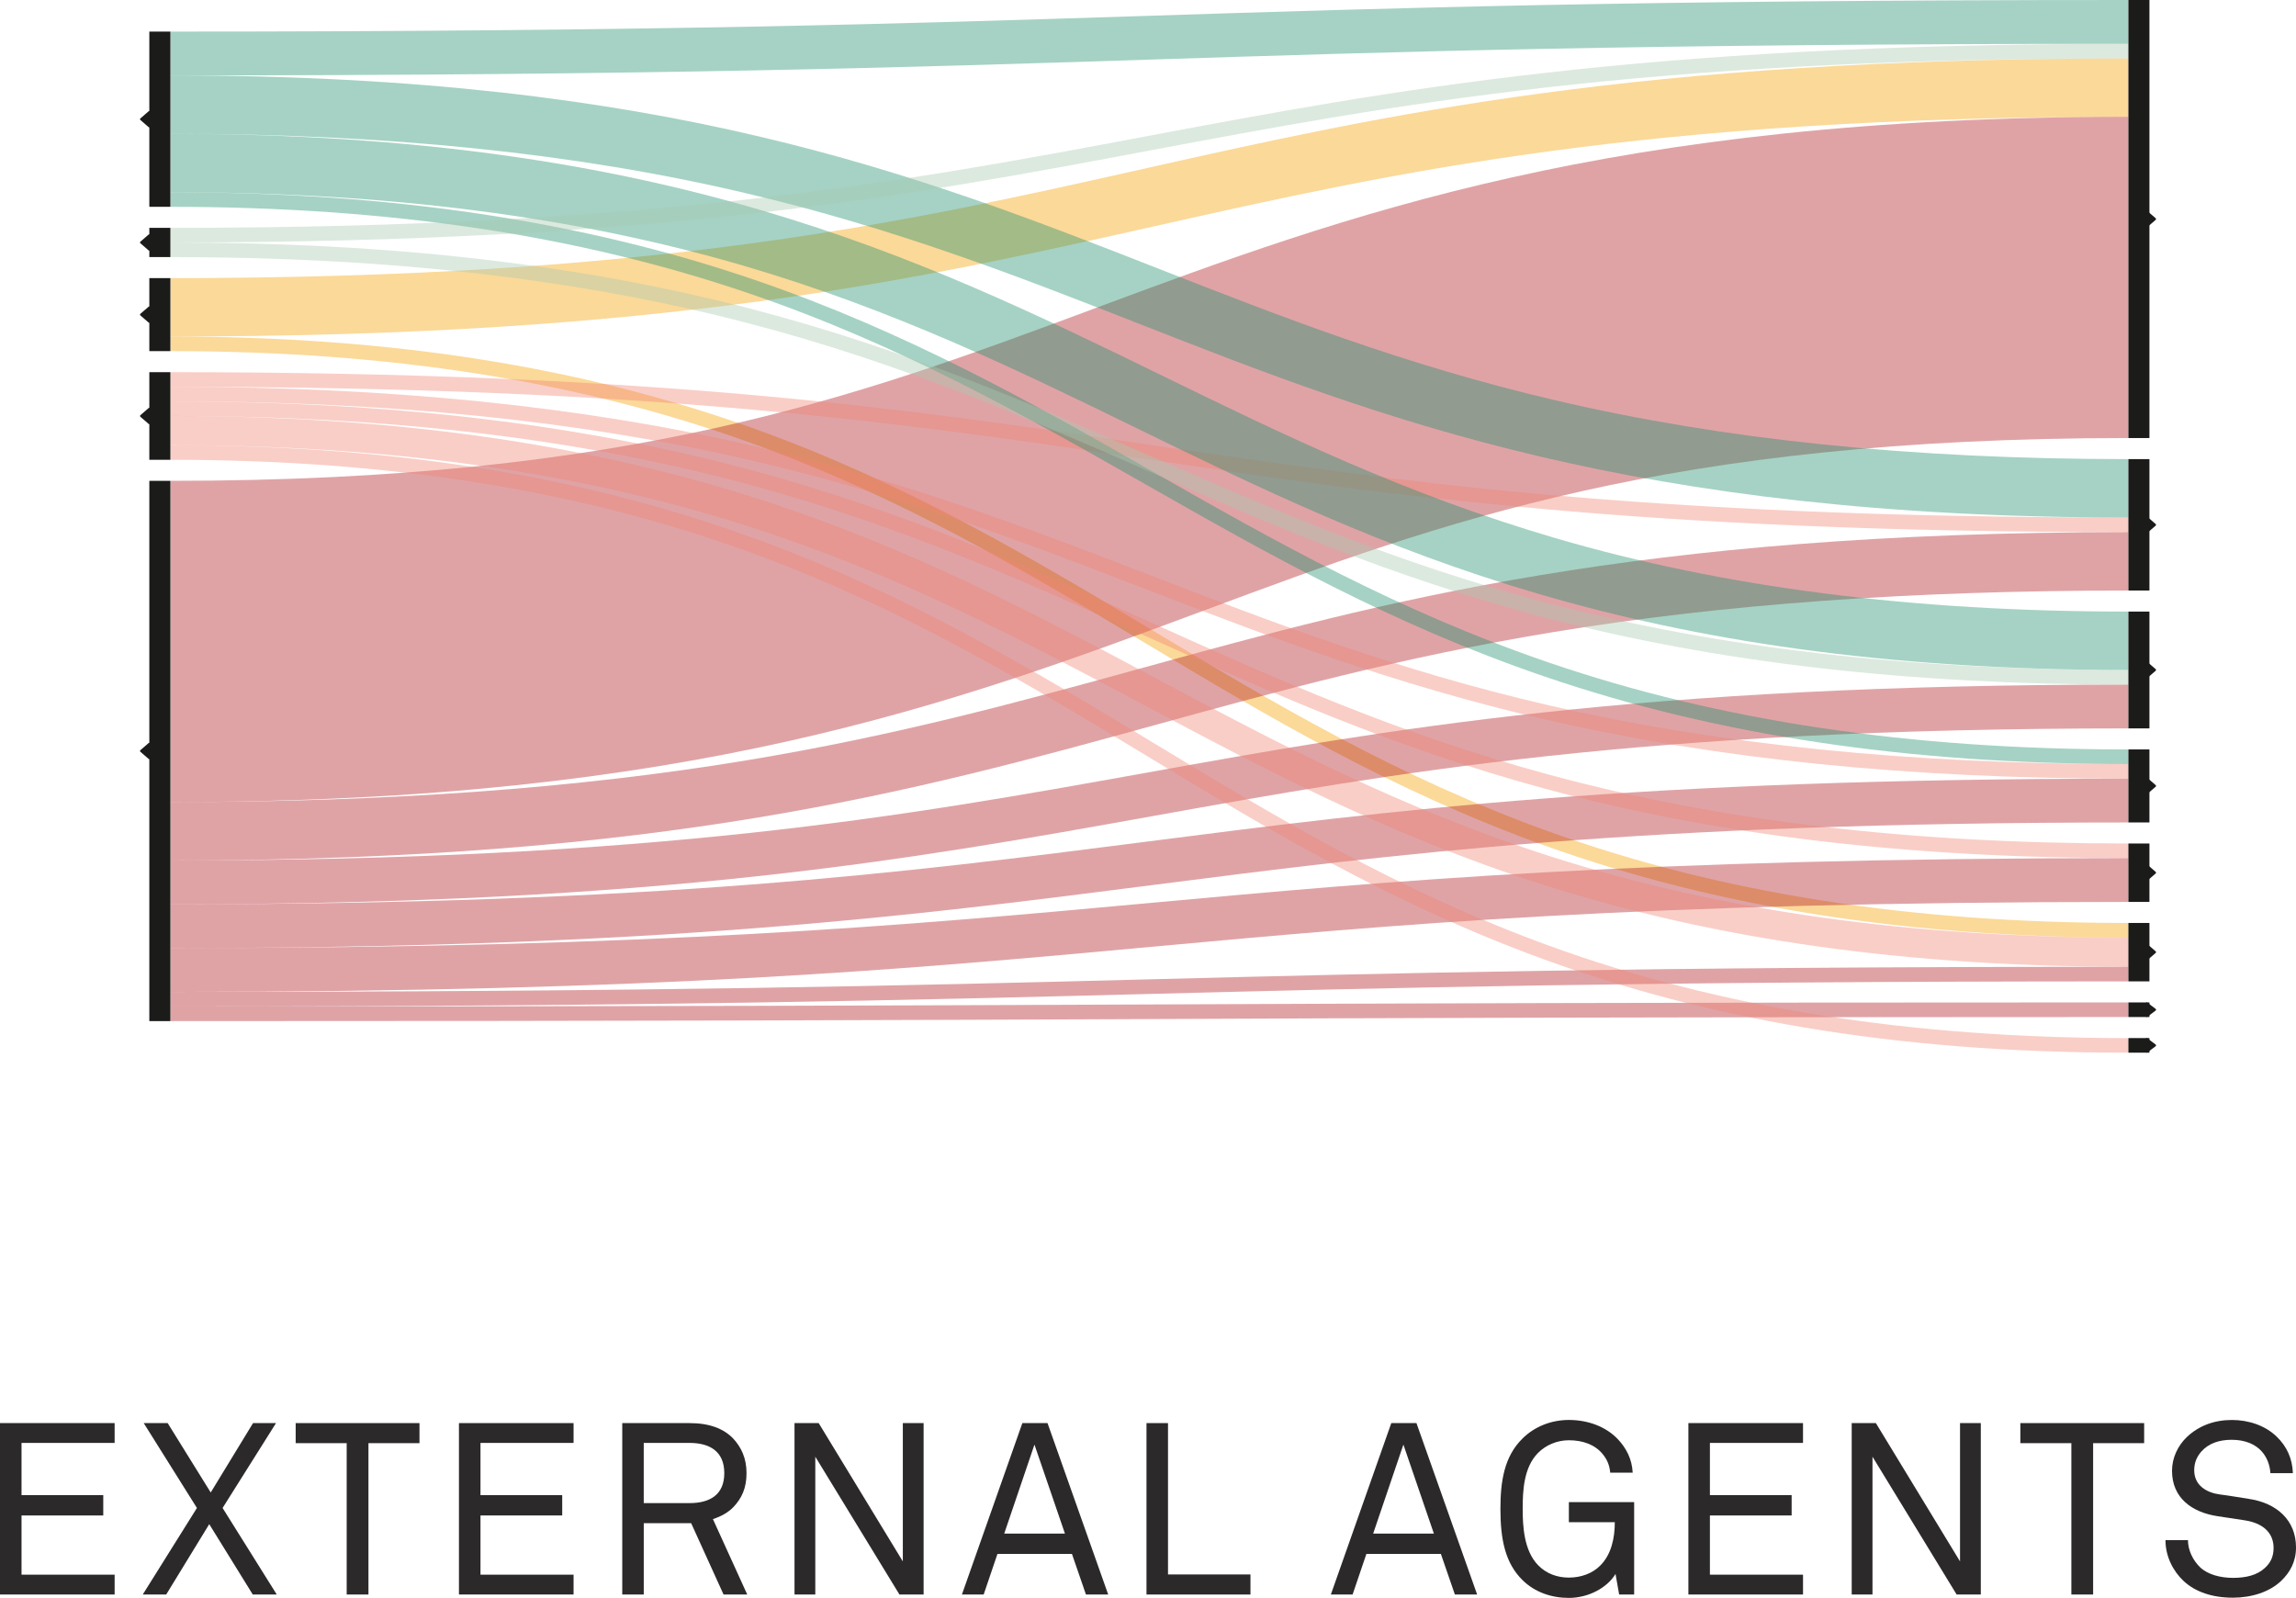 <?xml version="1.0" encoding="utf-8"?>
<!-- Generator: Adobe Illustrator 17.0.0, SVG Export Plug-In . SVG Version: 6.00 Build 0)  -->
<!DOCTYPE svg PUBLIC "-//W3C//DTD SVG 1.1//EN" "http://www.w3.org/Graphics/SVG/1.1/DTD/svg11.dtd">
<svg version="1.1" id="Layer_1" xmlns="http://www.w3.org/2000/svg" xmlns:xlink="http://www.w3.org/1999/xlink" x="0px" y="0px"
	 width="113.886px" height="79.26px" viewBox="531.734 223.892 113.886 79.26"
	 enable-background="new 531.734 223.892 113.886 79.26" xml:space="preserve">
<g id="Livello_1" display="none">
	
		<rect x="-115.68" y="-245" display="inline" opacity="0.9" fill="#EDE2D7" enable-background="new    " width="1408.819" height="996.142"/>
	<rect x="-115.68" y="-245" display="inline" fill="#EDE2D7" width="1408.819" height="996.142"/>
</g>
<g id="Nutrients" display="none">
	<g id="Flussi" display="inline">
		<polygon fill="#1B1B1A" stroke="#1B1B1A" stroke-linejoin="round" stroke-miterlimit="10" points="114.32,113.93 110.391,110.529 
			114.32,107.129 		"/>
		<polygon fill="#1B1B1A" stroke="#1B1B1A" stroke-linejoin="round" stroke-miterlimit="10" points="114.32,348.93 110.391,345.529 
			114.32,342.128 		"/>
		<polygon fill="#1B1B1A" stroke="#1B1B1A" stroke-linejoin="round" stroke-miterlimit="10" points="114.32,441.136 
			110.391,437.735 114.32,434.334 		"/>
		<polygon fill="#1B1B1A" stroke="#1B1B1A" stroke-linejoin="round" stroke-miterlimit="10" points="114.32,260.574 
			110.391,257.173 114.32,253.773 		"/>
		<g id="Pro_x2A_">
			<path fill="none" stroke="#A7C8AF" stroke-width="37.941" stroke-opacity="0.4" d="M124.32,228.029
				c465,0,465-181.765,930-181.765"/>
			<path fill="none" stroke="#A7C8AF" stroke-width="12.647" stroke-opacity="0.4" d="M124.32,291.265c465,0,465,98.529,930,98.529
				"/>
			<path fill="none" stroke="#A7C8AF" stroke-width="12.647" stroke-opacity="0.4" d="M124.32,253.324c465,0,465-70.588,930-70.588
				"/>
			<path fill="none" stroke="#A7C8AF" stroke-width="12.647" stroke-opacity="0.4" d="M124.32,278.618c465,0,465,63.235,930,63.235
				"/>
			<path fill="none" stroke="#A7C8AF" stroke-width="12.647" stroke-opacity="0.4" d="M124.32,265.971c465,0,465,15.294,930,15.294
				"/>
		</g>
		<g id="Neutral">
			<path fill="none" stroke="#F6A000" stroke-width="37.941" stroke-opacity="0.4" d="M124.32,326.559
				c465,0,465-242.353,930-242.353"/>
			<path fill="none" stroke="#F6A000" stroke-width="12.647" stroke-opacity="0.4" d="M124.32,377.147c465,0,465,95.882,930,95.882
				"/>
			<path fill="none" stroke="#F6A000" stroke-width="12.647" stroke-opacity="0.4" d="M124.32,351.853
				c465,0,465-156.471,930-156.471"/>
			<path fill="none" stroke="#F6A000" stroke-width="12.647" stroke-opacity="0.4" d="M124.32,364.5c465,0,465-70.588,930-70.588"
				/>
		</g>
		<g id="Cons">
			<path fill="none" stroke="#AF1922" stroke-width="37.941" stroke-opacity="0.4" d="M124.32,450.382
				c465,0,465-229.706,930-229.706"/>
			<path fill="none" stroke="#AF1922" stroke-width="37.941" stroke-opacity="0.4" d="M124.32,412.441
				c465,0,465-290.294,930-290.294"/>
			<path fill="none" stroke="#AF1922" stroke-width="12.647" stroke-opacity="0.4" d="M124.32,475.677c465,0,465-37.941,930-37.941
				"/>
		</g>
		<g id="Pro">
			<path fill="none" stroke="#1F8E6C" stroke-width="25.294" stroke-opacity="0.4" d="M124.32,135.824c465,0,465,235,930,235"/>
			<path fill="none" stroke="#1F8E6C" stroke-width="25.294" stroke-opacity="0.4" d="M124.32,34.647c465,0,465-20,930-20"/>
			<path fill="none" stroke="#1F8E6C" stroke-width="25.294" stroke-opacity="0.4" d="M124.32,161.118
				c465,0,465,257.647,930,257.647"/>
			<path fill="none" stroke="#1F8E6C" stroke-width="25.294" stroke-opacity="0.4" d="M124.32,85.235
				c465,0,465,177.059,930,177.059"/>
			<path fill="none" stroke="#1F8E6C" stroke-width="25.294" stroke-opacity="0.4" d="M124.32,110.529
				c465,0,465,212.353,930,212.353"/>
			<path fill="none" stroke="#1F8E6C" stroke-width="25.294" stroke-opacity="0.4" d="M124.32,59.941
				c465,0,465,103.824,930,103.824"/>
			<path fill="none" stroke="#1F8E6C" stroke-width="12.647" stroke-opacity="0.4" d="M124.32,180.088
				c465,0,465,280.294,930,280.294"/>
			<path fill="none" stroke="#1F8E6C" stroke-width="12.647" stroke-opacity="0.4" d="M124.32,192.735
				c465,0,465,302.941,930,302.941"/>
		</g>
	</g>
	<g id="Nomi" display="inline">
		<polygon fill="#1B1B1A" stroke="#1B1B1A" stroke-linejoin="round" stroke-miterlimit="10" points="1063.959,68.608 
			1067.888,72.008 1063.959,75.409 		"/>
		<polygon fill="#1B1B1A" stroke="#1B1B1A" stroke-linejoin="round" stroke-miterlimit="10" points="1063.959,191.982 
			1067.888,195.382 1063.959,198.783 		"/>
		<polygon fill="#1B1B1A" stroke="#1B1B1A" stroke-linejoin="round" stroke-miterlimit="10" points="1063.959,271.816 
			1067.888,275.217 1063.959,278.618 		"/>
		<polygon fill="#1B1B1A" stroke="#1B1B1A" stroke-linejoin="round" stroke-miterlimit="10" points="1063.959,325.805 
			1067.888,329.206 1063.959,332.607 		"/>
		<polygon fill="#1B1B1A" stroke="#1B1B1A" stroke-linejoin="round" stroke-miterlimit="10" points="1063.959,373.746 
			1067.888,377.147 1063.959,380.548 		"/>
		<polygon fill="#1B1B1A" stroke="#1B1B1A" stroke-linejoin="round" stroke-miterlimit="10" points="1063.959,421.688 
			1067.888,425.088 1063.959,428.489 		"/>
		<polygon fill="#1B1B1A" stroke="#1B1B1A" stroke-linejoin="round" stroke-miterlimit="10" points="1063.959,463.305 
			1067.888,466.706 1063.959,470.107 		"/>
		<polygon fill="#1B1B1A" stroke="#1B1B1A" stroke-linejoin="round" stroke-miterlimit="10" points="1063.959,492.276 
			1067.888,495.677 1063.959,499.077 		"/>
	</g>
	<g id="Barre" display="inline">
		<rect x="1054.32" y="2" fill="#1B1B1A" width="10" height="139.118">
		<title>a_Expert
11</title>
		</rect>
		<rect x="1054.32" y="151.118" fill="#1B1B1A" width="10" height="88.529">
		<title>b_MD
7</title>
		</rect>
		<rect x="1054.32" y="249.647" fill="#1B1B1A" width="10" height="50.588">
		<title>c_Journalist
4</title>
		</rect>
		<rect x="1054.32" y="310.235" fill="#1B1B1A" width="10" height="37.941">
		<title>d_Academics
3</title>
		</rect>
		<rect x="1054.32" y="358.177" fill="#1B1B1A" width="10" height="37.941">
		<title>e_Organization
3</title>
		</rect>
		<rect x="1054.32" y="406.118" fill="#1B1B1A" width="10" height="37.941">
		<title>f_Undefined
3</title>
		</rect>
		<rect x="1054.32" y="454.059" fill="#1B1B1A" width="10" height="25.294">
		<title>g_Writer
2</title>
		</rect>
		<rect x="1054.32" y="489.353" fill="#1B1B1A" width="10" height="12.647">
		<title>h_Industry
1</title>
		</rect>
		<rect x="114.32" y="22" fill="#1B1B1A" width="10" height="177.059">
		<title>a_Pro
14</title>
		</rect>
		<rect x="114.32" y="209.059" fill="#1B1B1A" width="10" height="88.529">
		<title>b_Pro*
7</title>
		</rect>
		<rect x="114.32" y="307.588" fill="#1B1B1A" width="10" height="75.882">
		<title>c_Neutral
6</title>
		</rect>
		<rect x="114.32" y="393.471" fill="#1B1B1A" width="10" height="88.529">
		<title>d_Cons
7</title>
		</rect>
	</g>
</g>
<g id="Diseases" display="none">
	<g id="Barre_1_" display="inline">
		<rect x="1053.32" y="3" fill="#1B1B1A" width="10" height="110.526">
		<title>a_Academics
14</title>
		</rect>
		<rect x="1053.32" y="123.526" fill="#1B1B1A" width="10" height="102.632">
		<title>b_Expert
13</title>
		</rect>
		<rect x="1053.32" y="236.158" fill="#1B1B1A" width="10" height="71.053">
		<title>c_MD
9</title>
		</rect>
		<rect x="1053.32" y="317.211" fill="#1B1B1A" width="10" height="71.053">
		<title>d_Undefined
9</title>
		</rect>
		<rect x="1053.32" y="398.263" fill="#1B1B1A" width="10" height="55.263">
		<title>e_Writer
7</title>
		</rect>
		<rect x="1053.32" y="463.526" fill="#1B1B1A" width="10" height="39.474">
		<title>f_Journalist
5</title>
		</rect>
		<rect x="113.32" y="8" fill="#1B1B1A" width="10" height="63.158">
		<title>a_Pro
8</title>
		</rect>
		<rect x="113.32" y="81.158" fill="#1B1B1A" width="10" height="102.632">
		<title>b_Pro*
13</title>
		</rect>
		<rect x="113.32" y="193.79" fill="#1B1B1A" width="10" height="142.105">
		<title>c_Neutral
18</title>
		</rect>
		<rect x="113.32" y="345.895" fill="#1B1B1A" width="10" height="31.579">
		<title>d_Cons*
4</title>
		</rect>
		<rect x="113.32" y="387.474" fill="#1B1B1A" width="10" height="110.526">
		<title>e_Cons
14</title>
		</rect>
	</g>
	<g id="Livello_8" display="inline">
		<g id="Cons_1_">
			<path fill="none" stroke="#AF1922" stroke-width="31.579" stroke-opacity="0.4" d="M123.32,426.947
				c465,0,465-135.526,930-135.526"/>
			<path fill="none" stroke="#AF1922" stroke-width="31.579" stroke-opacity="0.4" d="M123.32,458.526c465,0,465-86.053,930-86.053
				"/>
			<path fill="none" stroke="#AF1922" stroke-width="15.79" stroke-opacity="0.4" d="M123.32,482.211c465,0,465-36.579,930-36.579
				"/>
			<path fill="none" stroke="#AF1922" stroke-width="15.79" stroke-opacity="0.4" d="M123.32,403.263c465,0,465-185,930-185"/>
			<path fill="none" stroke="#AF1922" stroke-width="7.895" stroke-opacity="0.4" d="M123.32,494.053c465,0,465,5,930,5"/>
			<path fill="none" stroke="#AF1922" stroke-width="7.895" stroke-opacity="0.4" d="M123.32,391.421
				c465,0,465-281.842,930-281.842"/>
		</g>
		<g id="Neutral_1_">
			<path fill="none" stroke="#F6A000" stroke-width="55.263" stroke-opacity="0.4" d="M123.32,221.421
				c465,0,465-143.421,930-143.421"/>
			<path fill="none" stroke="#F6A000" stroke-width="39.474" stroke-opacity="0.4" d="M123.32,268.789c465,0,465-78.158,930-78.158
				"/>
			<path fill="none" stroke="#F6A000" stroke-width="15.79" stroke-opacity="0.4" d="M123.32,328c465,0,465,151.316,930,151.316"
				/>
			<path fill="none" stroke="#F6A000" stroke-width="15.79" stroke-opacity="0.4" d="M123.32,312.211
				c465,0,465,117.632,930,117.632"/>
			<path fill="none" stroke="#F6A000" stroke-width="7.895" stroke-opacity="0.4" d="M123.32,300.368c465,0,465,36.579,930,36.579"
				/>
			<path fill="none" stroke="#F6A000" stroke-width="7.895" stroke-opacity="0.4" d="M123.32,292.474c465,0,465-28.684,930-28.684"
				/>
		</g>
		<g id="Cons_x2A_">
			<path fill="none" stroke="#F08575" stroke-width="15.79" stroke-opacity="0.4" d="M123.32,361.684c465,0,465-12.895,930-12.895
				"/>
			<path fill="none" stroke="#F08575" stroke-width="7.895" stroke-opacity="0.4" d="M123.32,349.842c465,0,465-78.158,930-78.158"
				/>
			<path fill="none" stroke="#F08575" stroke-width="7.895" stroke-opacity="0.4" d="M123.32,373.526
				c465,0,465,117.632,930,117.632"/>
		</g>
		<g id="Pro_x2A__1_">
			<path fill="none" stroke="#A7C8AF" stroke-width="47.368" stroke-opacity="0.4" d="M123.32,120.632c465,0,465,26.579,930,26.579
				"/>
			<path fill="none" stroke="#A7C8AF" stroke-width="15.79" stroke-opacity="0.4" d="M123.32,168c465,0,465,246.053,930,246.053"
				/>
			<path fill="none" stroke="#A7C8AF" stroke-width="15.79" stroke-opacity="0.4" d="M123.32,89.053c465,0,465-46.579,930-46.579"
				/>
			<path fill="none" stroke="#A7C8AF" stroke-width="7.895" stroke-opacity="0.4" d="M123.32,148.263
				c465,0,465,107.632,930,107.632"/>
			<path fill="none" stroke="#A7C8AF" stroke-width="7.895" stroke-opacity="0.4" d="M123.32,156.158
				c465,0,465,172.895,930,172.895"/>
			<path fill="none" stroke="#A7C8AF" stroke-width="7.895" stroke-opacity="0.4" d="M123.32,179.842
				c465,0,465,287.632,930,287.632"/>
		</g>
		<g id="Pro_1_">
			<path fill="none" stroke="#1F8E6C" stroke-width="31.579" stroke-opacity="0.4" d="M123.32,23.789c465,0,465-5,930-5"/>
			<path fill="none" stroke="#1F8E6C" stroke-width="15.79" stroke-opacity="0.4" d="M123.32,47.474
				c465,0,465,196.579,930,196.579"/>
			<path fill="none" stroke="#1F8E6C" stroke-width="7.895" stroke-opacity="0.4" d="M123.32,67.211c465,0,465,335,930,335"/>
			<path fill="none" stroke="#1F8E6C" stroke-width="7.895" stroke-opacity="0.4" d="M123.32,59.316c465,0,465,261.842,930,261.842
				"/>
		</g>
	</g>
	<g id="Nomi_1_" display="inline">
		<polygon fill="#1B1B1A" stroke="#1B1B1A" stroke-linejoin="round" stroke-miterlimit="10" points="114.32,42.979 110.391,39.579 
			114.32,36.178 		"/>
		<polygon fill="#1B1B1A" stroke="#1B1B1A" stroke-linejoin="round" stroke-miterlimit="10" points="114.32,268.242 
			110.391,264.842 114.32,261.441 		"/>
		<polygon fill="#1B1B1A" stroke="#1B1B1A" stroke-linejoin="round" stroke-miterlimit="10" points="114.32,446.137 
			110.391,442.737 114.32,439.336 		"/>
		<polygon fill="#1B1B1A" stroke="#1B1B1A" stroke-linejoin="round" stroke-miterlimit="10" points="114.32,135.874 
			110.391,132.473 114.32,129.073 		"/>
		<polygon fill="#1B1B1A" stroke="#1B1B1A" stroke-linejoin="round" stroke-miterlimit="10" points="114.32,365.085 
			110.391,361.684 114.32,358.283 		"/>
		<polygon fill="#1B1B1A" stroke="#1B1B1A" stroke-linejoin="round" stroke-miterlimit="10" points="1063.037,54.863 
			1066.966,58.263 1063.037,61.664 		"/>
		<polygon fill="#1B1B1A" stroke="#1B1B1A" stroke-linejoin="round" stroke-miterlimit="10" points="1063.037,171.441 
			1066.966,174.842 1063.037,178.243 		"/>
		<polygon fill="#1B1B1A" stroke="#1B1B1A" stroke-linejoin="round" stroke-miterlimit="10" points="1063.037,268.284 
			1066.966,271.684 1063.037,275.085 		"/>
		<polygon fill="#1B1B1A" stroke="#1B1B1A" stroke-linejoin="round" stroke-miterlimit="10" points="1063.037,349.336 
			1066.966,352.737 1063.037,356.138 		"/>
		<polygon fill="#1B1B1A" stroke="#1B1B1A" stroke-linejoin="round" stroke-miterlimit="10" points="1063.037,422.494 
			1066.966,425.895 1063.037,429.295 		"/>
		<polygon fill="#1B1B1A" stroke="#1B1B1A" stroke-linejoin="round" stroke-miterlimit="10" points="1063.037,479.863 
			1066.966,483.263 1063.037,486.664 		"/>
	</g>
	<g display="inline">
		<line fill="none" stroke="#BCA695" stroke-miterlimit="10" x1="1053.345" y1="512.921" x2="1063.363" y2="522.94"/>
		<line fill="none" stroke="#BCA695" stroke-miterlimit="10" x1="1053.345" y1="522.94" x2="1063.363" y2="512.921"/>
	</g>
	<g display="inline">
		<circle fill="#1B1B1A" cx="1058.07" cy="517.931" r="1.417"/>
	</g>
	<g display="inline">
		<line fill="none" stroke="#BCA695" stroke-miterlimit="10" x1="1053.345" y1="536.18" x2="1063.363" y2="546.198"/>
		<line fill="none" stroke="#BCA695" stroke-miterlimit="10" x1="1053.345" y1="546.198" x2="1063.363" y2="536.18"/>
	</g>
	<g display="inline">
		<circle fill="#1B1B1A" cx="1058.071" cy="541.189" r="1.417"/>
	</g>
</g>
<g id="Intolerance" display="none">
	<g id="Nomi_2_" display="inline">
		<polygon fill="#1B1B1A" stroke="#1B1B1A" stroke-linejoin="round" stroke-miterlimit="10" points="114.32,85.577 110.391,82.176 
			114.32,78.776 		"/>
		<polygon fill="#1B1B1A" stroke="#1B1B1A" stroke-linejoin="round" stroke-miterlimit="10" points="114.32,258.812 
			110.391,255.411 114.32,252.011 		"/>
		<polygon fill="#1B1B1A" stroke="#1B1B1A" stroke-linejoin="round" stroke-miterlimit="10" points="114.32,427.636 
			110.391,424.235 114.32,420.834 		"/>
		<polygon fill="#1B1B1A" stroke="#1B1B1A" stroke-linejoin="round" stroke-miterlimit="10" points="1063.037,72.599 1066.966,76 
			1063.037,79.401 		"/>
		<polygon fill="#1B1B1A" stroke="#1B1B1A" stroke-linejoin="round" stroke-miterlimit="10" points="1063.037,214.952 
			1066.966,218.353 1063.037,221.754 		"/>
		<polygon fill="#1B1B1A" stroke="#1B1B1A" stroke-linejoin="round" stroke-miterlimit="10" points="1063.037,335.246 
			1066.966,338.647 1063.037,342.048 		"/>
		<polygon fill="#1B1B1A" stroke="#1B1B1A" stroke-linejoin="round" stroke-miterlimit="10" points="1063.037,420.246 
			1066.966,423.647 1063.037,427.048 		"/>
		<polygon fill="#1B1B1A" stroke="#1B1B1A" stroke-linejoin="round" stroke-miterlimit="10" points="1063.037,493.188 
			1066.966,496.588 1063.037,499.989 		"/>
		<polygon fill="#1B1B1A" stroke="#1B1B1A" stroke-linejoin="round" stroke-miterlimit="10" points="1063.037,465.541 
			1066.966,468.941 1063.037,472.342 		"/>
	</g>
	<g display="inline">
		<g id="Pro_2_">
			<path fill="none" stroke="#1F8E6C" stroke-width="35.294" stroke-opacity="0.4" d="M123.32,68.941
				c465,0,465,109.706,930,109.706"/>
			<path fill="none" stroke="#1F8E6C" stroke-width="35.294" stroke-opacity="0.4" d="M123.32,33.647c465,0,465-15,930-15"/>
			<path fill="none" stroke="#1F8E6C" stroke-width="26.471" stroke-opacity="0.4" d="M123.32,99.824
				c465,0,465,199.118,930,199.118"/>
			<path fill="none" stroke="#1F8E6C" stroke-width="26.471" stroke-opacity="0.4" d="M123.32,126.294
				c465,0,465,288.529,930,288.529"/>
			<path fill="none" stroke="#1F8E6C" stroke-width="8.823" stroke-opacity="0.4" d="M123.32,143.941
				c465,0,465,316.176,930,316.176"/>
		</g>
		<g id="Neutral_2_">
			<path fill="none" stroke="#F6A000" stroke-width="70.588" stroke-opacity="0.4" d="M123.32,193.647
				c465,0,465-122.059,930-122.059"/>
			<path fill="none" stroke="#F6A000" stroke-width="52.941" stroke-opacity="0.4" d="M123.32,290.706c465,0,465,47.941,930,47.941
				"/>
			<path fill="none" stroke="#F6A000" stroke-width="35.294" stroke-opacity="0.4" d="M123.32,246.588c465,0,465-32.647,930-32.647
				"/>
			<path fill="none" stroke="#F6A000" stroke-width="17.647" stroke-opacity="0.4" d="M123.32,334.824
				c465,0,465,138.529,930,138.529"/>
			<path fill="none" stroke="#F6A000" stroke-width="8.823" stroke-opacity="0.4" d="M123.32,348.059
				c465,0,465,148.529,930,148.529"/>
			<path fill="none" stroke="#F6A000" stroke-width="8.823" stroke-opacity="0.4" d="M123.32,321.588
				c465,0,465,110.882,930,110.882"/>
		</g>
		<g id="Cons_2_">
			<path fill="none" stroke="#AF1922" stroke-width="44.118" stroke-opacity="0.4" d="M123.32,384.529
				c465,0,465-255.588,930-255.588"/>
			<path fill="none" stroke="#AF1922" stroke-width="44.118" stroke-opacity="0.4" d="M123.32,428.647c465,0,465-175,930-175"/>
			<path fill="none" stroke="#AF1922" stroke-width="26.471" stroke-opacity="0.4" d="M123.32,463.941c465,0,465-85.588,930-85.588
				"/>
			<path fill="none" stroke="#AF1922" stroke-width="8.823" stroke-opacity="0.4" d="M123.32,481.588c465,0,465-40.294,930-40.294"
				/>
		</g>
	</g>
	<g id="Barre_2_" display="inline">
		<g>
			<rect x="1053.32" y="1" fill="#1B1B1A" width="10" height="150">
			<title>a_Writer
17</title>
			</rect>
			<rect x="1053.32" y="161" fill="#1B1B1A" width="10" height="114.706">
			<title>b_Expert
13</title>
			</rect>
			<rect x="1053.32" y="285.706" fill="#1B1B1A" width="10" height="105.882">
			<title>c_Undefined
12</title>
			</rect>
			<rect x="1053.32" y="401.588" fill="#1B1B1A" width="10" height="44.118">
			<title>d_Journalist
5</title>
			</rect>
			<rect x="1053.32" y="455.706" fill="#1B1B1A" width="10" height="26.471">
			<title>e_MD
3</title>
			</rect>
			<rect x="1053.32" y="492.177" fill="#1B1B1A" width="10" height="8.824">
			<title>f_Organization
1</title>
			</rect>
		</g>
		<g>
			<rect x="113.32" y="16" fill="#1B1B1A" width="10" height="132.353">
			<title>a_Pro
15</title>
			</rect>
			<g>
				<rect x="113.32" y="158.353" fill="#1B1B1A" width="10" height="194.118">
				<title>b_Neutral
22</title>
				</rect>
				<rect x="113.32" y="362.471" fill="#1B1B1A" width="10" height="123.529">
				<title>c_Cons
14</title>
				</rect>
			</g>
		</g>
	</g>
	<g display="inline">
		<line fill="none" stroke="#BCA695" stroke-miterlimit="10" x1="1053.345" y1="514.516" x2="1063.363" y2="524.535"/>
		<line fill="none" stroke="#BCA695" stroke-miterlimit="10" x1="1053.345" y1="524.535" x2="1063.363" y2="514.516"/>
	</g>
	<g display="inline">
		<circle fill="#1B1B1A" cx="1058.071" cy="519.525" r="1.417"/>
	</g>
	<g display="inline">
		<line fill="none" stroke="#BCA695" stroke-miterlimit="10" x1="1053.345" y1="537.774" x2="1063.364" y2="547.793"/>
		<line fill="none" stroke="#BCA695" stroke-miterlimit="10" x1="1053.345" y1="547.793" x2="1063.364" y2="537.774"/>
	</g>
	<g display="inline">
		<circle fill="#1B1B1A" cx="1058.071" cy="542.784" r="1.417"/>
	</g>
</g>
<g>
	<g id="Neutral_3_">
		<path opacity="0.4" fill="#F6A000" enable-background="new    " d="M540.185,240.584v-2.897c24.12,0,36.383-2.752,48.243-5.414
			c12.014-2.696,24.437-5.484,48.877-5.484v2.897c-24.12,0-36.383,2.752-48.243,5.414
			C577.049,237.796,564.626,240.584,540.185,240.584z"/>
		<path opacity="0.4" fill="#F6A000" enable-background="new    " d="M637.306,270.397c-10.935,0-20.406-1.494-28.955-4.566
			c-7.621-2.739-13.808-6.445-19.791-10.029c-5.953-3.566-12.11-7.254-19.664-9.969c-8.469-3.044-17.861-4.524-28.71-4.524v-0.724
			c10.934,0,20.406,1.494,28.955,4.566c7.621,2.739,13.808,6.445,19.791,10.029c5.953,3.566,12.11,7.254,19.664,9.969
			c8.469,3.044,17.861,4.524,28.71,4.524V270.397z"/>
	</g>
	<g id="Cons_3_">
		<path opacity="0.4" fill="#AF1922" enable-background="new    " d="M540.185,263.677v-15.934c22.847,0,33.988-4.143,45.783-8.529
			c12.597-4.684,25.623-9.528,51.337-9.528v15.934c-22.847,0-33.988,4.143-45.784,8.529
			C578.925,258.833,565.899,263.677,540.185,263.677z"/>
		<path opacity="0.4" fill="#AF1922" enable-background="new    " d="M540.185,266.574v-2.897c10.812,0,20.166-0.678,28.596-2.073
			c7.512-1.243,13.647-2.935,19.579-4.57c12.03-3.317,24.469-6.747,48.945-6.747v2.897c-10.812,0-20.166,0.678-28.596,2.073
			c-7.512,1.243-13.647,2.935-19.579,4.57C577.101,263.144,564.661,266.574,540.185,266.574z"/>
		<path opacity="0.4" fill="#AF1922" enable-background="new    " d="M540.185,270.92v-2.173c24.211,0,36.519-1.58,48.422-3.107
			c11.971-1.536,24.349-3.125,48.698-3.125v2.173c-24.211,0-36.519,1.58-48.422,3.107
			C576.913,269.331,564.535,270.92,540.185,270.92z"/>
		<path opacity="0.4" fill="#AF1922" enable-background="new    " d="M540.185,268.747v-2.173c24.183,0,36.478-2.209,48.368-4.345
			c11.983-2.153,24.378-4.38,48.752-4.38c0.001,0-0.001,0,0,0v2.173c-24.183,0-36.478,2.209-48.368,4.345
			C576.954,266.52,564.562,268.747,540.185,268.747z"/>
		<path opacity="0.4" fill="#AF1922" enable-background="new    " d="M540.185,273.093v-2.173c24.23,0,36.548-1.132,48.461-2.227
			c11.961-1.099,24.33-2.236,48.66-2.236v2.173c-24.23,0-36.548,1.132-48.461,2.227
			C576.884,271.956,564.515,273.093,540.185,273.093z"/>
		<path opacity="0.4" fill="#AF1922" enable-background="new    " d="M540.185,273.817v-0.724c24.275,0,36.616-0.317,48.551-0.623
			c11.939-0.306,24.285-0.623,48.569-0.623v0.724c-24.275,0-36.616,0.317-48.551,0.623
			C576.816,273.5,564.47,273.817,540.185,273.817z"/>
		<path opacity="0.4" fill="#AF1922" enable-background="new    " d="M540.185,274.541v-0.724c24.279,0,36.622-0.051,48.559-0.101
			c11.937-0.05,24.281-0.101,48.562-0.101v0.724c-24.279,0-36.622,0.051-48.559,0.101S564.466,274.541,540.185,274.541z"/>
	</g>
	<g id="Cons_x2A__1_">
		<path opacity="0.4" fill="#F08575" enable-background="new    " d="M637.306,271.846c-10.968,0-20.471-1.334-29.053-4.077
			c-7.65-2.445-13.851-5.749-19.847-8.944c-5.94-3.165-12.082-6.437-19.608-8.843c-8.437-2.697-17.796-4.008-28.612-4.008v-1.449
			c10.968,0,20.471,1.334,29.053,4.077c7.65,2.445,13.851,5.749,19.848,8.944c5.94,3.165,12.082,6.437,19.608,8.843
			c8.437,2.697,17.796,4.008,28.612,4.008v1.449H637.306z"/>
		<path opacity="0.4" fill="#F08575" enable-background="new    " d="M637.306,250.286c-24.307,0-36.664-1.834-48.613-3.608
			c-11.924-1.77-24.254-3.601-48.507-3.601v-0.724c24.307,0,36.663,1.834,48.613,3.608c11.924,1.77,24.254,3.601,48.507,3.601
			V250.286z"/>
		<path opacity="0.4" fill="#F08575" enable-background="new    " d="M637.306,266.456c-10.924,0-20.387-1.125-28.927-3.439
			c-7.615-2.064-13.801-4.857-19.782-7.558c-5.955-2.689-12.114-5.471-19.673-7.519c-8.478-2.297-17.878-3.414-28.738-3.414v-0.724
			c10.924,0,20.387,1.125,28.927,3.439c7.615,2.064,13.801,4.857,19.782,7.558c5.955,2.689,12.114,5.471,19.673,7.519
			c8.478,2.297,17.878,3.414,28.738,3.414V266.456z"/>
		<path opacity="0.4" fill="#F08575" enable-background="new    " d="M637.306,276.108c-5.856,0-11.149-0.415-16.184-1.269
			c-4.489-0.761-8.667-1.856-12.772-3.348c-7.621-2.769-13.808-6.516-19.792-10.14c-5.953-3.605-12.11-7.334-19.664-10.079
			c-8.469-3.077-17.86-4.573-28.709-4.573v-0.724c5.856,0,11.149,0.415,16.184,1.269c4.489,0.761,8.667,1.856,12.772,3.348
			c7.621,2.769,13.808,6.516,19.791,10.14c5.953,3.605,12.11,7.334,19.664,10.079c8.469,3.077,17.86,4.573,28.709,4.573
			L637.306,276.108L637.306,276.108z"/>
		<path opacity="0.4" fill="#F08575" enable-background="new    " d="M637.306,262.515c-10.92,0-20.378-0.959-28.914-2.933
			c-7.612-1.76-13.796-4.143-19.776-6.448c-5.957-2.295-12.116-4.669-19.679-6.418c-8.482-1.961-17.887-2.915-28.751-2.915v-0.724
			c10.92,0,20.378,0.96,28.914,2.933c7.612,1.76,13.796,4.143,19.776,6.448c5.957,2.296,12.116,4.669,19.679,6.418
			c8.482,1.961,17.887,2.915,28.751,2.915V262.515z"/>
	</g>
	<g id="Pro_3_">
		<path opacity="0.4" fill="#1F8E6C" enable-background="new    " d="M637.306,249.562c-24.554,0-37.027-4.889-49.089-9.617
			c-5.921-2.321-12.044-4.721-19.531-6.481c-8.399-1.975-17.722-2.935-28.501-2.935v-2.897c24.554,0,37.027,4.889,49.089,9.617
			c5.921,2.321,12.044,4.721,19.531,6.481c8.399,1.975,17.722,2.935,28.501,2.935V249.562z"/>
		<path opacity="0.4" fill="#1F8E6C" enable-background="new    " d="M637.306,257.125c-24.615,0-37.111-6.099-49.196-11.996
			c-5.914-2.886-12.03-5.871-19.499-8.058c-8.375-2.452-17.673-3.645-28.425-3.645v-2.897c24.615,0,37.111,6.099,49.195,11.996
			c5.914,2.886,12.03,5.871,19.499,8.058c8.375,2.452,17.673,3.645,28.425,3.645L637.306,257.125L637.306,257.125z"/>
		<path opacity="0.4" fill="#1F8E6C" enable-background="new    " d="M540.185,227.632v-2.173c24.263,0,36.597-0.398,48.525-0.783
			c11.945-0.385,24.298-0.784,48.595-0.784v2.173c-24.263,0-36.597,0.398-48.525,0.783
			C576.835,227.233,564.483,227.632,540.185,227.632z"/>
		<path opacity="0.4" fill="#1F8E6C" enable-background="new    " d="M637.306,261.79c-10.932,0-20.402-1.419-28.95-4.338
			c-7.62-2.602-13.807-6.124-19.79-9.529c-5.954-3.389-12.11-6.893-19.665-9.473c-8.471-2.893-17.864-4.299-28.716-4.299v-0.724
			c10.932,0,20.402,1.419,28.95,4.338c7.62,2.602,13.807,6.124,19.79,9.529c5.954,3.389,12.11,6.893,19.665,9.473
			c8.471,2.893,17.864,4.299,28.716,4.299V261.79z"/>
	</g>
	<g id="Pro_x2A__2_">
		<path opacity="0.4" fill="#A7C8AF" enable-background="new    " d="M540.185,235.919v-0.724c24.246,0,36.573-2.317,48.493-4.558
			c11.953-2.247,24.313-4.571,48.627-4.571v0.724c-24.246,0-36.573,2.317-48.493,4.558
			C576.859,233.595,564.499,235.919,540.185,235.919z"/>
		<path opacity="0.4" fill="#A7C8AF" enable-background="new    " d="M637.306,257.849c-10.923,0-20.385-1.088-28.924-3.325
			c-7.615-1.995-13.8-4.696-19.781-7.308c-5.956-2.601-12.114-5.29-19.674-7.271c-8.479-2.222-17.88-3.302-28.741-3.302v-0.724
			c10.923,0,20.385,1.088,28.924,3.325c7.615,1.995,13.8,4.696,19.781,7.308c5.956,2.601,12.114,5.29,19.674,7.271
			c8.479,2.222,17.88,3.302,28.741,3.302V257.849z"/>
	</g>
	<rect x="637.306" y="223.892" fill="#1B1B1A" width="1.044" height="21.728">
	<title>a_Writer
30</title>
	</rect>
	<rect x="637.306" y="246.665" fill="#1B1B1A" width="1.044" height="6.518">
	<title>b_Organization
9</title>
	</rect>
	<rect x="637.306" y="254.228" fill="#1B1B1A" width="1.044" height="5.794">
	<title>c_Industry
8</title>
	</rect>
	<rect x="637.306" y="261.066" fill="#1B1B1A" width="1.044" height="3.621">
	<title>d_MD
5</title>
	</rect>
	<rect x="637.306" y="265.732" fill="#1B1B1A" width="1.044" height="2.897">
	<title>e_Expert
4</title>
	</rect>
	<rect x="637.306" y="269.673" fill="#1B1B1A" width="1.044" height="2.897">
	<title>f_Journalist
4</title>
	</rect>
	<rect x="637.306" y="273.615" fill="#1B1B1A" width="1.044" height="0.724">
	<title>g_Academics
1</title>
	</rect>
	<rect x="637.306" y="275.383" fill="#1B1B1A" width="1.044" height="0.724">
	<title>h_Undefined
1</title>
	</rect>
	<rect x="539.141" y="225.459" fill="#1B1B1A" width="1.044" height="8.691">
	<title>a_Pro
12</title>
	</rect>
	<rect x="539.141" y="235.194" fill="#1B1B1A" width="1.044" height="1.449">
	<title>b_Pro*
2</title>
	</rect>
	<rect x="539.141" y="237.687" fill="#1B1B1A" width="1.044" height="3.621">
	<title>c_Neutral
5</title>
	</rect>
	<rect x="539.141" y="242.353" fill="#1B1B1A" width="1.044" height="4.346">
	<title>d_Cons*
6</title>
	</rect>
	<rect x="539.141" y="247.743" fill="#1B1B1A" width="1.044" height="26.798">
	<title>e_Cons
37</title>
	</rect>
	<g>
		<polygon fill="#1B1B1A" points="539.141,230.159 538.731,229.804 539.141,229.449 		"/>
		<path fill="#1B1B1A" d="M539.141,230.212c-0.012,0-0.024-0.004-0.034-0.013l-0.41-0.355c-0.011-0.01-0.018-0.024-0.018-0.039
			s0.007-0.03,0.018-0.039l0.41-0.355c0.016-0.013,0.037-0.016,0.056-0.008c0.019,0.008,0.031,0.027,0.031,0.047v0.71
			c0,0.02-0.012,0.039-0.031,0.047C539.156,230.21,539.148,230.212,539.141,230.212z M538.811,229.804l0.278,0.241v-0.482
			L538.811,229.804z"/>
	</g>
	<g>
		<polygon fill="#1B1B1A" points="539.141,261.497 538.731,261.142 539.141,260.787 		"/>
		<path fill="#1B1B1A" d="M539.141,261.549c-0.012,0-0.024-0.004-0.034-0.013l-0.41-0.355c-0.011-0.01-0.018-0.024-0.018-0.039
			s0.007-0.03,0.018-0.039l0.41-0.355c0.016-0.013,0.037-0.016,0.056-0.008c0.019,0.009,0.031,0.027,0.031,0.048v0.71
			c0,0.02-0.012,0.039-0.031,0.048C539.156,261.548,539.148,261.549,539.141,261.549z M538.811,261.142l0.278,0.241v-0.482
			L538.811,261.142z"/>
	</g>
	<g>
		<polygon fill="#1B1B1A" points="539.141,239.853 538.731,239.498 539.141,239.143 		"/>
		<path fill="#1B1B1A" d="M539.141,239.905c-0.012,0-0.024-0.004-0.034-0.013l-0.41-0.355c-0.011-0.01-0.018-0.024-0.018-0.039
			s0.007-0.03,0.018-0.039l0.41-0.355c0.016-0.013,0.037-0.017,0.056-0.008c0.019,0.008,0.031,0.027,0.031,0.047v0.71
			c0,0.02-0.012,0.039-0.031,0.047C539.156,239.904,539.148,239.905,539.141,239.905z M538.811,239.498l0.278,0.241v-0.482
			L538.811,239.498z"/>
	</g>
	<g>
		<polygon fill="#1B1B1A" points="539.141,236.274 538.731,235.919 539.141,235.564 		"/>
		<path fill="#1B1B1A" d="M539.141,236.326c-0.012,0-0.024-0.004-0.034-0.013l-0.41-0.355c-0.011-0.01-0.018-0.024-0.018-0.039
			s0.007-0.03,0.018-0.039l0.41-0.355c0.016-0.013,0.037-0.017,0.056-0.008c0.019,0.008,0.031,0.027,0.031,0.047v0.71
			c0,0.02-0.012,0.039-0.031,0.047C539.156,236.324,539.148,236.326,539.141,236.326z M538.811,235.919l0.278,0.241v-0.482
			L538.811,235.919z"/>
	</g>
	<g>
		<polygon fill="#1B1B1A" points="638.216,234.401 638.626,234.756 638.216,235.112 		"/>
		<path fill="#1B1B1A" d="M638.216,235.164c-0.007,0-0.015-0.002-0.022-0.005c-0.019-0.008-0.031-0.027-0.031-0.047v-0.71
			c0-0.02,0.012-0.039,0.031-0.047c0.019-0.009,0.04-0.005,0.056,0.008l0.41,0.355c0.011,0.01,0.018,0.024,0.018,0.039
			s-0.007,0.03-0.018,0.039l-0.41,0.355C638.24,235.159,638.228,235.164,638.216,235.164z M638.268,234.516v0.482l0.278-0.241
			L638.268,234.516z"/>
	</g>
	<g>
		<polygon fill="#1B1B1A" points="638.216,249.569 638.626,249.924 638.216,250.279 		"/>
		<path fill="#1B1B1A" d="M638.216,250.331c-0.007,0-0.015-0.002-0.022-0.005c-0.019-0.008-0.031-0.027-0.031-0.047v-0.71
			c0-0.02,0.012-0.039,0.031-0.047c0.019-0.009,0.04-0.005,0.056,0.008l0.41,0.355c0.011,0.01,0.018,0.024,0.018,0.039
			s-0.007,0.03-0.018,0.039l-0.41,0.355C638.24,250.327,638.228,250.331,638.216,250.331z M638.268,249.683v0.482l0.278-0.241
			L638.268,249.683z"/>
	</g>
	<g>
		<polygon fill="#1B1B1A" points="638.216,256.77 638.626,257.125 638.216,257.48 		"/>
		<path fill="#1B1B1A" d="M638.216,257.532c-0.007,0-0.015-0.002-0.022-0.005c-0.019-0.009-0.031-0.027-0.031-0.048v-0.71
			c0-0.02,0.012-0.039,0.031-0.048c0.019-0.008,0.04-0.005,0.056,0.008l0.41,0.355c0.011,0.01,0.018,0.024,0.018,0.039
			s-0.007,0.03-0.018,0.039l-0.41,0.355C638.24,257.528,638.228,257.532,638.216,257.532z M638.268,256.884v0.482l0.278-0.241
			L638.268,256.884z"/>
	</g>
	<g>
		<polygon fill="#1B1B1A" points="638.216,266.825 638.626,267.18 638.216,267.536 		"/>
		<path fill="#1B1B1A" d="M638.216,267.588c-0.007,0-0.015-0.002-0.022-0.005c-0.019-0.009-0.031-0.027-0.031-0.048v-0.71
			c0-0.02,0.012-0.039,0.031-0.048s0.04-0.005,0.056,0.008l0.41,0.355c0.011,0.01,0.018,0.024,0.018,0.039s-0.007,0.03-0.018,0.039
			l-0.41,0.355C638.24,267.583,638.228,267.588,638.216,267.588z M638.268,266.94v0.482l0.278-0.241L638.268,266.94z"/>
	</g>
	<g>
		<polygon fill="#1B1B1A" points="638.216,270.767 638.626,271.122 638.216,271.477 		"/>
		<path fill="#1B1B1A" d="M638.216,271.529c-0.007,0-0.015-0.002-0.022-0.005c-0.019-0.009-0.031-0.027-0.031-0.048v-0.71
			c0-0.02,0.012-0.039,0.031-0.048c0.019-0.008,0.04-0.005,0.056,0.008l0.41,0.355c0.011,0.01,0.018,0.024,0.018,0.039
			s-0.007,0.03-0.018,0.039l-0.41,0.355C638.24,271.525,638.228,271.529,638.216,271.529z M638.268,270.881v0.482l0.278-0.241
			L638.268,270.881z"/>
	</g>
	<g>
		<polygon fill="#1B1B1A" points="638.216,273.668 638.626,273.977 638.216,274.286 		"/>
		<path fill="#1B1B1A" d="M638.216,274.338c-0.008,0-0.016-0.002-0.023-0.006c-0.018-0.009-0.029-0.027-0.029-0.047v-0.618
			c0-0.02,0.011-0.038,0.029-0.047s0.039-0.007,0.055,0.005l0.41,0.309c0.013,0.01,0.021,0.025,0.021,0.042
			s-0.008,0.032-0.021,0.042l-0.41,0.309C638.238,274.334,638.227,274.338,638.216,274.338z M638.268,273.773v0.409l0.271-0.204
			L638.268,273.773z"/>
	</g>
	<g>
		<polygon fill="#1B1B1A" points="638.216,275.436 638.626,275.745 638.216,276.054 		"/>
		<path fill="#1B1B1A" d="M638.216,276.106c-0.008,0-0.016-0.002-0.023-0.005c-0.018-0.009-0.029-0.027-0.029-0.047v-0.618
			c0-0.02,0.011-0.038,0.029-0.047s0.039-0.007,0.055,0.005l0.41,0.309c0.013,0.01,0.021,0.025,0.021,0.042
			s-0.008,0.032-0.021,0.042l-0.41,0.309C638.238,276.103,638.227,276.106,638.216,276.106z M638.268,275.541v0.409l0.271-0.204
			L638.268,275.541z"/>
	</g>
	<g>
		<polygon fill="#1B1B1A" points="638.216,262.522 638.626,262.877 638.216,263.232 		"/>
		<path fill="#1B1B1A" d="M638.216,263.284c-0.007,0-0.015-0.002-0.022-0.005c-0.019-0.009-0.031-0.027-0.031-0.048v-0.71
			c0-0.02,0.012-0.039,0.031-0.048c0.019-0.008,0.04-0.005,0.056,0.008l0.41,0.355c0.011,0.01,0.018,0.024,0.018,0.039
			s-0.007,0.03-0.018,0.039l-0.41,0.355C638.24,263.28,638.228,263.284,638.216,263.284z M638.268,262.636v0.482l0.278-0.241
			L638.268,262.636z"/>
	</g>
	<g>
		<polygon fill="#1B1B1A" points="539.141,244.881 538.731,244.526 539.141,244.171 		"/>
		<path fill="#1B1B1A" d="M539.141,244.933c-0.012,0-0.024-0.004-0.034-0.013l-0.41-0.355c-0.011-0.01-0.018-0.024-0.018-0.039
			s0.007-0.03,0.018-0.039l0.41-0.355c0.016-0.013,0.037-0.017,0.056-0.008c0.019,0.008,0.031,0.027,0.031,0.047v0.71
			c0,0.02-0.012,0.039-0.031,0.047C539.156,244.932,539.148,244.933,539.141,244.933z M538.811,244.526l0.278,0.241v-0.482
			L538.811,244.526z"/>
	</g>
</g>
<g id="Body" display="none">
	<g id="Nomi_3_" display="inline">
		<polygon fill="#1B1B1A" stroke="#1B1B1A" stroke-linejoin="round" stroke-miterlimit="10" points="114.32,40.615 110.391,37.214 
			114.32,33.813 		"/>
		<polygon fill="#1B1B1A" stroke="#1B1B1A" stroke-linejoin="round" stroke-miterlimit="10" points="114.32,369.9 110.391,366.5 
			114.32,363.099 		"/>
		<polygon fill="#1B1B1A" stroke="#1B1B1A" stroke-linejoin="round" stroke-miterlimit="10" points="114.32,189.186 
			110.391,185.785 114.32,182.385 		"/>
		<polygon fill="#1B1B1A" stroke="#1B1B1A" stroke-linejoin="round" stroke-miterlimit="10" points="114.32,120.258 
			110.391,116.857 114.32,113.457 		"/>
		<polygon fill="#1B1B1A" stroke="#1B1B1A" stroke-linejoin="round" stroke-miterlimit="10" points="1063.037,77.028 
			1066.966,80.429 1063.037,83.829 		"/>
		<polygon fill="#1B1B1A" stroke="#1B1B1A" stroke-linejoin="round" stroke-miterlimit="10" points="1063.037,258.457 
			1066.966,261.857 1063.037,265.258 		"/>
		<polygon fill="#1B1B1A" stroke="#1B1B1A" stroke-linejoin="round" stroke-miterlimit="10" points="1063.037,380.957 
			1066.966,384.357 1063.037,387.758 		"/>
		<polygon fill="#1B1B1A" stroke="#1B1B1A" stroke-linejoin="round" stroke-miterlimit="10" points="1063.037,433.814 
			1066.966,437.214 1063.037,440.615 		"/>
		<polygon fill="#1B1B1A" stroke="#1B1B1A" stroke-linejoin="round" stroke-miterlimit="10" points="1063.037,454.528 
			1066.966,457.929 1063.037,461.329 		"/>
		<polygon fill="#1B1B1A" stroke="#1B1B1A" stroke-linejoin="round" stroke-miterlimit="10" points="1063.037,475.242 
			1066.966,478.643 1063.037,482.044 		"/>
		<polygon fill="#1B1B1A" stroke="#1B1B1A" stroke-linejoin="round" stroke-miterlimit="10" points="114.32,242.044 
			110.391,238.643 114.32,235.242 		"/>
	</g>
	<g display="inline">
		<g id="Pro_x2A__3_">
			<path fill="none" stroke="#A7C8AF" stroke-width="32.143" stroke-opacity="0.4" d="M124.32,111.5c465,0,465-79.286,930-79.286"
				/>
			<path fill="none" stroke="#A7C8AF" stroke-width="10.714" stroke-opacity="0.4" d="M124.32,132.929c465,0,465,80.714,930,80.714
				"/>
		</g>
		<path id="Cons_x2A__2_" fill="none" stroke="#F08575" stroke-width="10.714" stroke-opacity="0.4" d="M124.32,238.643
			c465,0,465,7.143,930,7.143"/>
		<g id="Neutral_4_">
			<path fill="none" stroke="#F6A000" stroke-width="42.857" stroke-opacity="0.4" d="M124.32,169.714c465,0,465-100,930-100"/>
			<path fill="none" stroke="#F6A000" stroke-width="21.429" stroke-opacity="0.4" d="M124.32,201.857c465,0,465,27.857,930,27.857
				"/>
			<path fill="none" stroke="#F6A000" stroke-width="10.714" stroke-opacity="0.4" d="M124.32,217.929
				c465,0,465,166.429,930,166.429"/>
		</g>
		<g id="Pro_4_">
			<path fill="none" stroke="#1F8E6C" stroke-width="32.143" stroke-opacity="0.4" d="M124.32,58.643
				c465,0,465,304.286,930,304.286"/>
			<path fill="none" stroke="#1F8E6C" stroke-width="32.143" stroke-opacity="0.4" d="M124.32,5.071c465,0,465-5,930-5"/>
			<path fill="none" stroke="#1F8E6C" stroke-width="21.429" stroke-opacity="0.4" d="M124.32,31.857
				c465,0,465,165.714,930,165.714"/>
			<path fill="none" stroke="#1F8E6C" stroke-width="10.714" stroke-opacity="0.4" d="M124.32,80.071
				c465,0,465,398.571,930,398.571"/>
		</g>
		<g id="Cons_4_">
			<path fill="none" stroke="#AF1922" stroke-width="85.714" stroke-opacity="0.4" d="M124.32,296.857
				c465,0,465-162.857,930-162.857"/>
			<path fill="none" stroke="#AF1922" stroke-width="85.714" stroke-opacity="0.4" d="M124.32,382.571c465,0,465-88.571,930-88.571
				"/>
			<path fill="none" stroke="#AF1922" stroke-width="32.143" stroke-opacity="0.4" d="M124.32,441.5c465,0,465-35.714,930-35.714"
				/>
			<path fill="none" stroke="#AF1922" stroke-width="10.714" stroke-opacity="0.4" d="M124.32,473.643c465,0,465-15.714,930-15.714
				"/>
			<path fill="none" stroke="#AF1922" stroke-width="10.714" stroke-opacity="0.4" d="M124.32,462.929c465,0,465-25.714,930-25.714
				"/>
		</g>
	</g>
	<g display="inline">
		<rect x="1054.32" y="-16" fill="#1B1B1A" width="10" height="192.857">
		<title>a_Expert
18</title>
		</rect>
		<rect x="1054.32" y="186.857" fill="#1B1B1A" width="10" height="150">
		<title>b_Writer
14</title>
		</rect>
		<rect x="1054.32" y="346.857" fill="#1B1B1A" width="10" height="75">
		<title>c_Undefined
7</title>
		</rect>
		<rect x="1054.32" y="431.857" fill="#1B1B1A" width="10" height="10.714">
		<title>d_Journalist
1</title>
		</rect>
		<rect x="1054.32" y="452.571" fill="#1B1B1A" width="10" height="10.714">
		<title>e_MD
1</title>
		</rect>
		<rect x="1054.32" y="473.286" fill="#1B1B1A" width="10" height="10.714">
		<title>f_Organization
1</title>
		</rect>
		<rect x="114.32" y="-11" fill="#1B1B1A" width="10" height="96.429">
		<title>a_Pro
9</title>
		</rect>
		<rect x="114.32" y="95.429" fill="#1B1B1A" width="10" height="42.857">
		<title>b_Pro*
4</title>
		</rect>
		<rect x="114.32" y="148.286" fill="#1B1B1A" width="10" height="75">
		<title>c_Neutral
7</title>
		</rect>
		<rect x="114.32" y="233.286" fill="#1B1B1A" width="10" height="10.714">
		<title>d_Cons*
1</title>
		</rect>
		<rect x="114.32" y="254" fill="#1B1B1A" width="10" height="225">
		<title>e_Cons
21</title>
		</rect>
	</g>
	<g display="inline">
		<line fill="none" stroke="#BCA695" stroke-miterlimit="10" x1="1053.345" y1="495.58" x2="1063.363" y2="505.599"/>
		<line fill="none" stroke="#BCA695" stroke-miterlimit="10" x1="1053.345" y1="505.599" x2="1063.363" y2="495.58"/>
	</g>
	<g display="inline">
		<circle fill="#1B1B1A" cx="1058.071" cy="500.59" r="1.417"/>
	</g>
	<g display="inline">
		<line fill="none" stroke="#BCA695" stroke-miterlimit="10" x1="1053.345" y1="518.839" x2="1063.364" y2="528.857"/>
		<line fill="none" stroke="#BCA695" stroke-miterlimit="10" x1="1053.345" y1="528.857" x2="1063.364" y2="518.839"/>
	</g>
	<g display="inline">
		<circle fill="#1B1B1A" cx="1058.071" cy="523.848" r="1.417"/>
	</g>
</g>
<g>
	<path fill="#2C292A" d="M531.734,302.984v-8.503h5.686v0.983h-4.618v2.591h4.054v1.007h-4.054V302h4.618v0.983h-5.686V302.984z"/>
	<path fill="#2C292A" d="M544.272,302.984l-2.159-3.49l-2.135,3.49h-1.163l2.687-4.293l-2.639-4.21h1.188l2.135,3.442l2.099-3.442
		h1.14l-2.65,4.21l2.687,4.293H544.272z"/>
	<path fill="#2C292A" d="M550.01,295.476v7.508h-1.08v-7.508h-2.53v-0.995h6.141v0.995H550.01z"/>
	<path fill="#2C292A" d="M554.499,302.984v-8.503h5.685v0.983h-4.617v2.591h4.054v1.007h-4.054V302h4.617v0.983h-5.685V302.984z"/>
	<path fill="#2C292A" d="M567.624,302.984l-1.607-3.538h-2.351v3.538h-1.067v-8.503h3.334c0.995,0,1.691,0.275,2.159,0.756
		c0.407,0.432,0.671,0.983,0.671,1.727s-0.239,1.247-0.647,1.679c-0.252,0.265-0.611,0.468-1.02,0.6l1.703,3.742h-1.175V302.984z
		 M565.932,295.464h-2.267v2.986h2.267c1.008,0,1.728-0.408,1.728-1.487S566.94,295.464,565.932,295.464z"/>
	<path fill="#2C292A" d="M576.348,302.984l-4.174-6.836v6.836h-1.031v-8.503h1.199l4.174,6.86v-6.86h1.031v8.503H576.348z"/>
	<path fill="#2C292A" d="M585.599,302.984l-0.695-2.015h-3.694l-0.684,2.015h-1.079l2.998-8.503h1.248l3.01,8.503H585.599z
		 M583.045,295.548l-1.499,4.413h3.011L583.045,295.548z"/>
	<path fill="#2C292A" d="M588.602,302.984v-8.503h1.067v7.508h4.09v0.995H588.602z"/>
	<path fill="#2C292A" d="M603.899,302.984l-0.695-2.015h-3.694l-0.684,2.015h-1.079l2.998-8.503h1.248l3.01,8.503H603.899z
		 M601.345,295.548l-1.499,4.413h3.011L601.345,295.548z"/>
	<path fill="#2C292A" d="M612.047,302.984l-0.18-1.02c-0.42,0.696-1.355,1.188-2.314,1.188c-0.852,0-1.68-0.275-2.291-0.875
		c-0.863-0.84-1.104-2.016-1.104-3.538c0-1.355,0.18-2.603,1.104-3.502c0.611-0.601,1.439-0.912,2.291-0.912
		c0.959,0,1.847,0.336,2.435,0.96c0.407,0.432,0.695,0.971,0.731,1.654h-1.115c-0.036-0.396-0.168-0.671-0.384-0.935
		c-0.384-0.456-0.972-0.672-1.667-0.672c-0.576,0-1.14,0.228-1.548,0.647c-0.695,0.72-0.743,1.871-0.743,2.759
		c0,0.852,0.06,2.074,0.768,2.794c0.408,0.42,0.947,0.612,1.523,0.612c0.6,0,1.163-0.204,1.547-0.588
		c0.563-0.552,0.731-1.38,0.731-2.159h-2.278v-0.995h3.238v4.581h-0.744V302.984z"/>
	<path fill="#2C292A" d="M615.481,302.984v-8.503h5.686v0.983h-4.618v2.591h4.054v1.007h-4.054V302h4.618v0.983h-5.686V302.984z"/>
	<path fill="#2C292A" d="M628.787,302.984l-4.174-6.836v6.836h-1.031v-8.503h1.199l4.174,6.86v-6.86h1.031v8.503H628.787z"/>
	<path fill="#2C292A" d="M635.557,295.476v7.508h-1.079v-7.508h-2.531v-0.995h6.141v0.995H635.557z"/>
	<path fill="#2C292A" d="M644.903,302.289c-0.588,0.575-1.499,0.852-2.411,0.852c-1.031,0-1.858-0.288-2.435-0.815
		c-0.539-0.504-0.911-1.235-0.911-2.039h1.115c0,0.504,0.252,1.008,0.6,1.343c0.384,0.372,1.031,0.528,1.631,0.528
		c0.648,0,1.2-0.132,1.584-0.492c0.264-0.239,0.432-0.539,0.432-0.995c0-0.66-0.42-1.211-1.428-1.367l-1.343-0.204
		c-1.271-0.191-2.267-0.899-2.267-2.255c0-0.636,0.287-1.247,0.743-1.679c0.588-0.552,1.343-0.84,2.23-0.84
		c0.828,0,1.644,0.276,2.207,0.815c0.516,0.492,0.792,1.104,0.815,1.823h-1.115c-0.024-0.42-0.18-0.792-0.42-1.067
		c-0.323-0.372-0.84-0.588-1.499-0.588c-0.611,0-1.14,0.168-1.511,0.588c-0.217,0.252-0.349,0.54-0.349,0.924
		c0,0.768,0.636,1.115,1.271,1.199c0.479,0.06,0.947,0.144,1.415,0.216c1.416,0.204,2.363,1.067,2.363,2.41
		C645.623,301.353,645.323,301.88,644.903,302.289z"/>
</g>
</svg>
